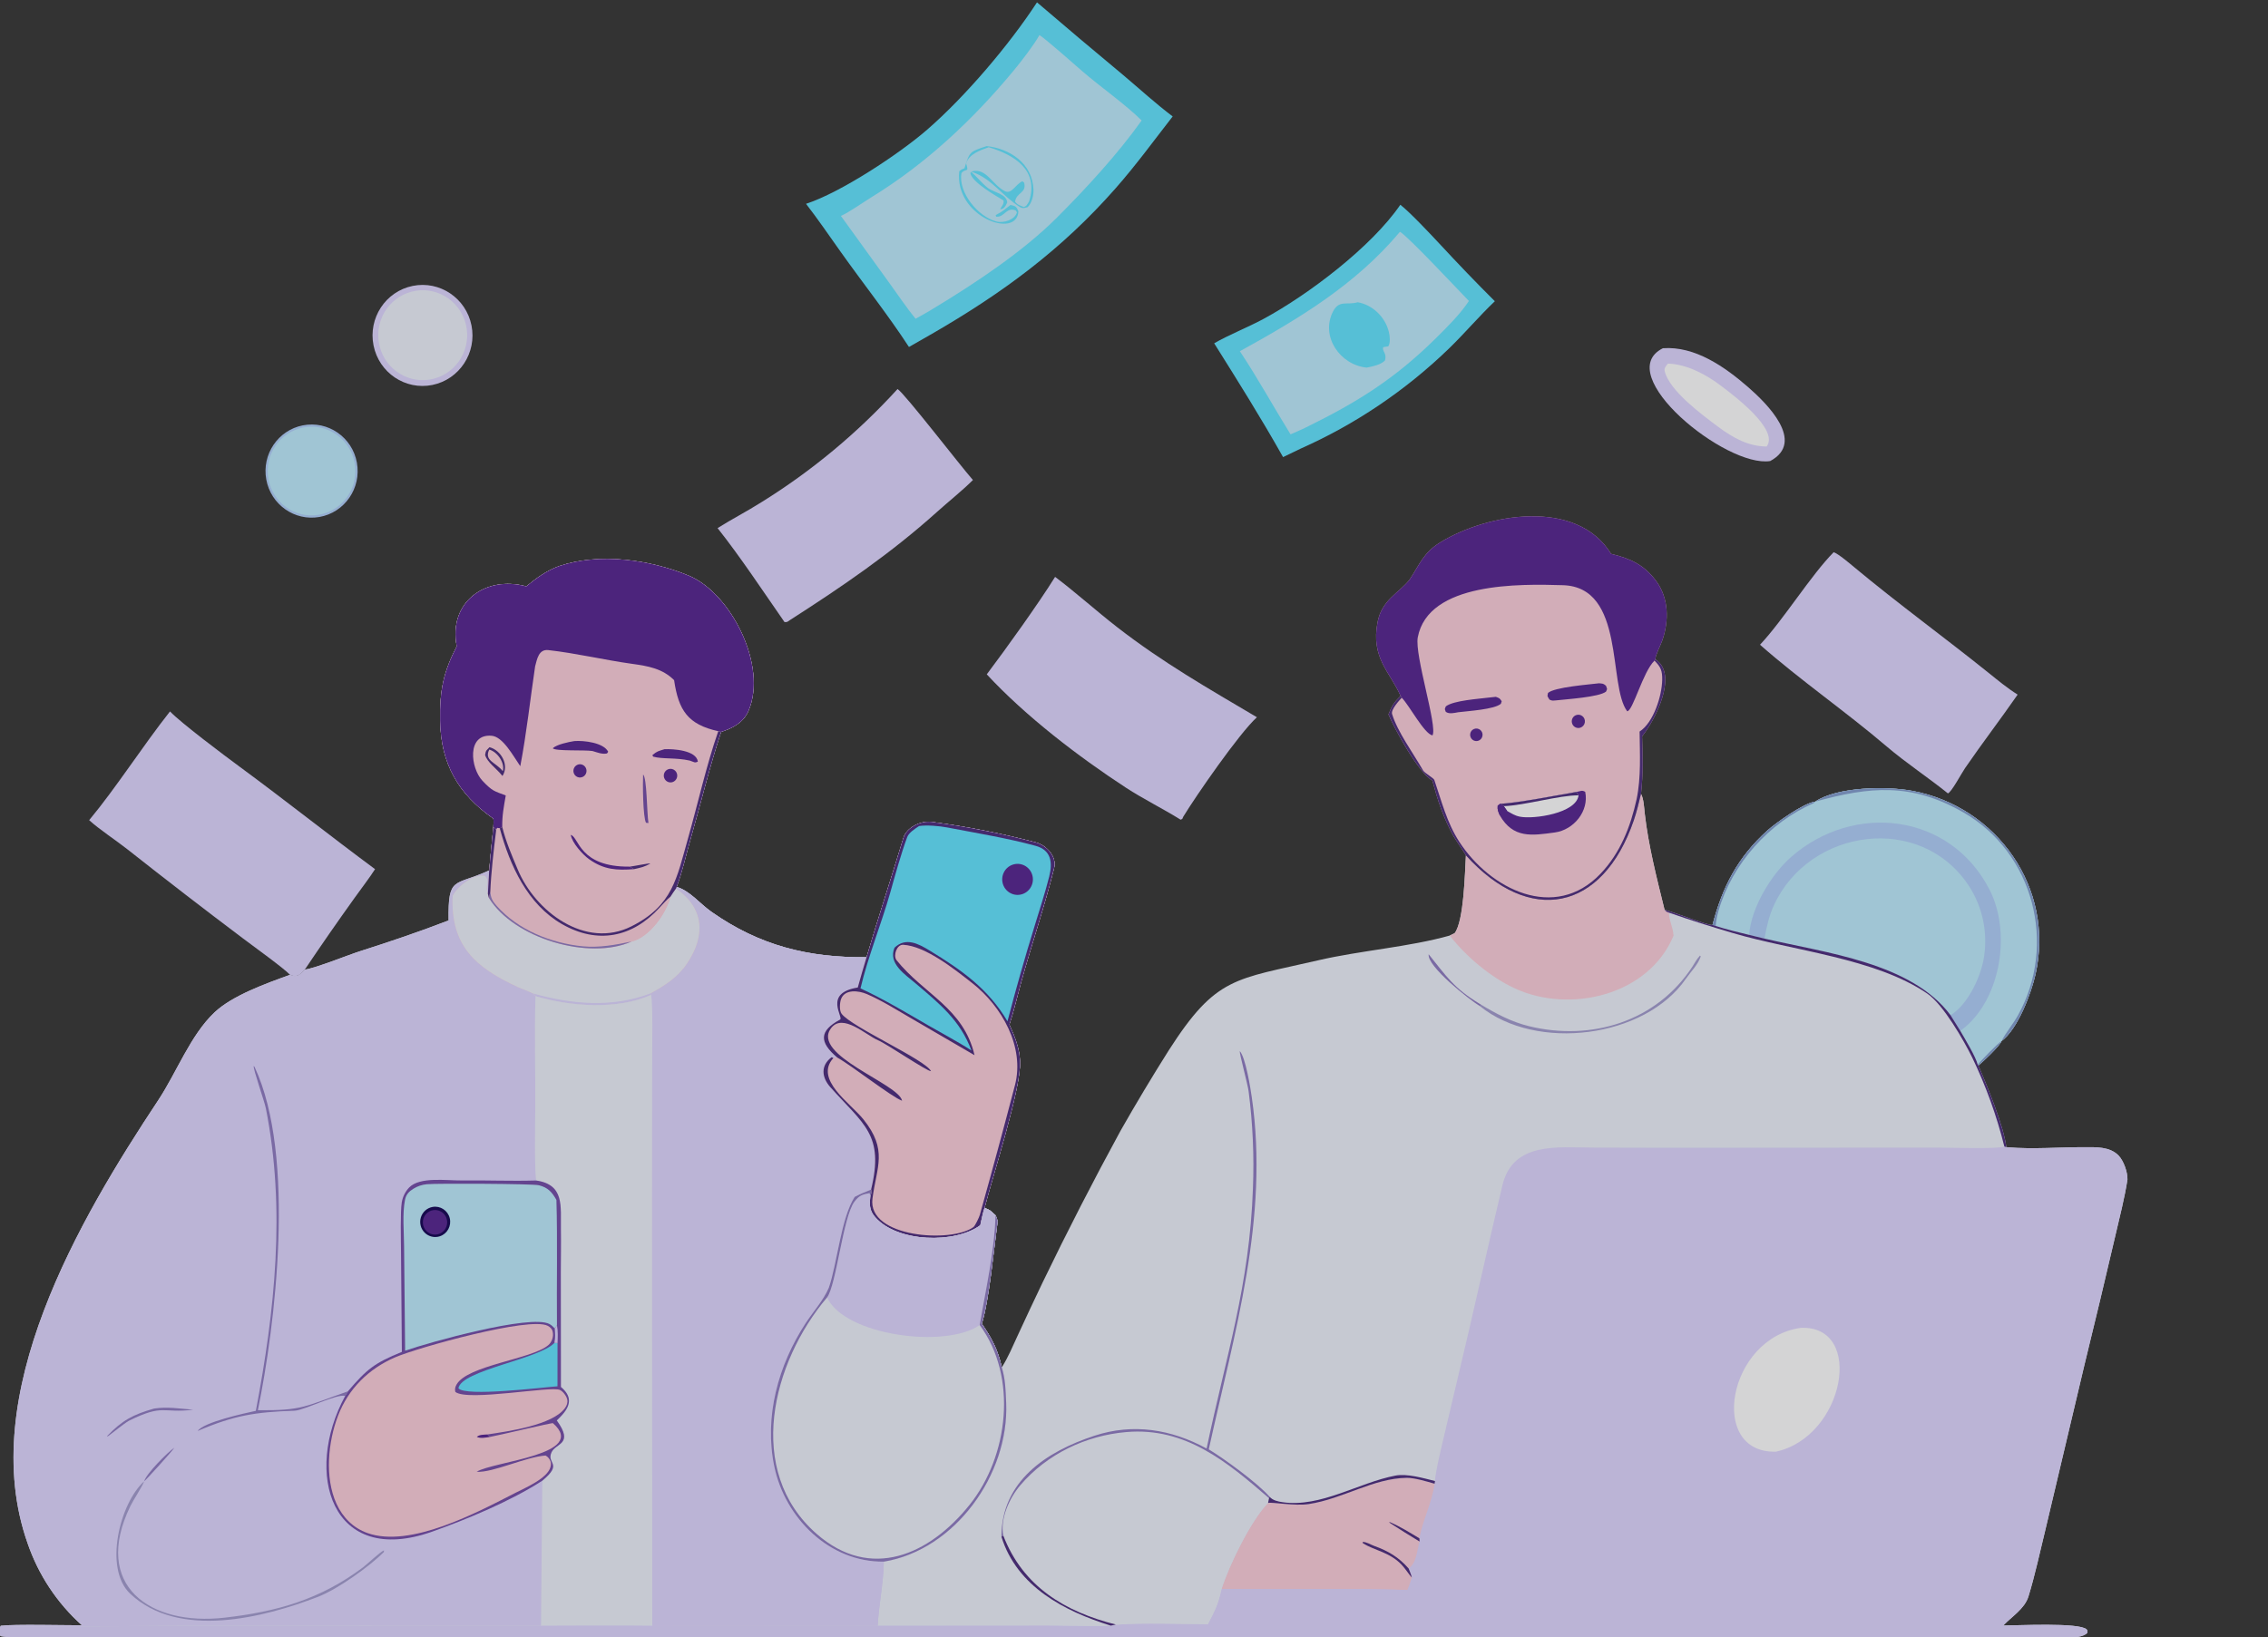 <svg width="637" height="460" viewBox="0 0 637 460" fill="none" xmlns="http://www.w3.org/2000/svg">
<rect x="0" y="0" width="637" height="460" fill="#333333" stroke="none"/>
<g opacity="0.8" clip-path="url(#clip0_57_1304)">
<path d="M147.82 164.751C150.614 162.451 153.58 160.283 157.096 159.032C168.344 155.249 182.475 157.198 193.391 161.715C205.366 166.668 215.636 187.171 210.205 199.725C208.787 203.003 205.821 204.55 202.532 205.624C199.34 215.185 196.861 225.588 194.06 235.316C192.793 239.716 191.635 244.96 190.045 249.179C193.796 250.284 196.465 253.818 199.813 256.173C213.357 265.705 227.016 269.084 243.39 268.927C246.69 257.747 250.376 246.61 253.731 235.453C254.638 232.438 258.637 230.53 261.625 230.92C271.365 232.177 281.398 234.184 290.902 236.676C293.884 237.458 296.869 240.638 296.065 243.864C293.389 254.598 289.772 265.204 286.813 275.88C285.752 279.708 284.711 284.2 283.491 287.868C285.007 291.244 286.372 294.56 286.497 298.326C286.748 305.881 278.84 330.306 276.516 339.386C278.068 339.908 278.169 340.146 279.427 341.278L279.608 341.438C279.874 342.004 280.248 342.831 280.162 343.457C279.167 350.703 277.796 365.484 275.749 371.895C278.549 375.971 280.286 379.233 281.368 384.156C283.197 381.263 284.396 378.32 285.837 375.206C288.113 370.262 290.425 365.336 292.774 360.428C299.739 345.994 307.059 331.739 314.725 317.675C319.065 310.04 323.579 302.508 328.265 295.086C341.619 274.241 346.846 275.229 370.27 269.788C382.097 267.041 395.74 266.069 407.177 262.843L408.563 262.168C411.177 258.739 411.433 245.137 411.721 240.31C429.502 260.065 450.079 256.191 458.881 230.483C459.722 228.025 460.286 225.562 460.902 223.037C461.672 224.46 461.765 226.943 461.956 228.612C463.001 237.736 465.326 246.682 467.507 255.58C469.956 256.208 479.712 260.063 480.986 259.86C483.758 249.159 488.096 240.792 496.407 233.322C498.852 231.123 506.707 225.552 509.837 225.213C516.068 221.005 529.931 220.829 537.183 222.204C560.872 226.693 577.126 249.506 571.713 273.679C570.502 279.084 566.695 289.176 562.143 292.501C561.664 293.853 556.985 298.276 555.657 299.358C558.023 304.82 562.818 316.483 563.509 322.284L563.904 322.322C570.983 322.936 578.392 322.28 585.504 322.297C588.729 322.305 592.557 322.104 595.039 324.65C596.435 326.1 597.594 329.299 597.527 331.392C596.743 336.482 595.289 342.183 594.11 347.211C591.293 359.309 588.405 371.391 585.447 383.454L574.445 429.91C572.958 435.971 571.55 442.584 569.722 448.52C568.645 452.021 564.946 454.225 562.649 456.688C566.5 456.693 584.053 455.768 586.062 457.78C586.396 458.115 586.269 458.318 586.25 458.75C584.258 461.018 574.842 460.021 571.475 460.023L543.705 460.093L452.436 460.124L195.798 460.029L53.909 460.044L17.957 460.037C14.674 460.043 2.927 460.292 0.207 459.675C-0.846 458.572 -0.383 458.048 0.218 456.746C3.89 456.286 18.309 456.627 23.003 456.618C16.035 450.39 10.777 442.447 7.74 433.559C-6.911 392.006 22.337 342.489 44.437 309.111C49.639 301.255 53.453 290.882 60.212 284.461C65.286 279.64 74.884 276.252 81.452 273.878C83.474 274.77 84.323 273.815 85.611 272.406C88.6 272.02 97.674 268.335 101.153 267.227C109.515 264.562 117.8 261.757 125.992 258.596C125.808 246.046 127.594 248.974 136.905 244.753L137.396 244.527C137.772 240.425 138.12 236.475 138.563 232.375C138.589 232.029 138.742 230.087 138.5 229.92C128.72 223.118 123.794 214.494 123.619 202.432C123.496 193.939 124.504 188.975 128.287 181.575C125.902 169.097 136.408 161.643 147.82 164.751Z" fill="#EBEFFA"/>
<path d="M147.821 164.751C150.614 162.451 153.58 160.283 157.096 159.032C168.344 155.249 182.475 157.198 193.391 161.715C205.366 166.668 215.636 187.171 210.205 199.725C208.788 203.003 205.821 204.55 202.532 205.624C199.341 215.185 196.861 225.588 194.06 235.316C192.793 239.716 191.635 244.96 190.045 249.179C193.796 250.284 196.465 253.818 199.813 256.173C213.357 265.705 227.016 269.084 243.39 268.927C246.69 257.747 250.376 246.61 253.731 235.453C254.638 232.438 258.638 230.53 261.625 230.92C271.365 232.177 281.399 234.184 290.902 236.676C293.885 237.458 296.869 240.638 296.065 243.864C293.389 254.598 289.772 265.204 286.813 275.88C285.752 279.708 284.711 284.2 283.491 287.868C285.007 291.244 286.372 294.56 286.497 298.326C286.748 305.881 278.84 330.306 276.516 339.386C278.068 339.908 278.169 340.146 279.428 341.278L279.608 341.438C279.874 342.004 280.248 342.831 280.162 343.457C279.167 350.703 277.796 365.484 275.749 371.895C278.549 375.971 280.286 379.233 281.368 384.156C282.393 387.57 282.444 390.615 282.594 394.114C283.457 414.175 268.254 435.449 248.238 438.737C248.126 444.816 246.825 450.914 246.506 456.742L183.202 456.784C172.852 456.655 162.312 456.766 151.948 456.777L52.357 456.748L19.408 456.951C14.213 456.983 5.153 457.207 0.218 456.746C3.89 456.286 18.309 456.627 23.003 456.618C16.035 450.39 10.778 442.447 7.74 433.559C-6.911 392.006 22.337 342.489 44.438 309.111C49.639 301.255 53.453 290.882 60.212 284.461C65.286 279.64 74.884 276.252 81.453 273.878C83.474 274.77 84.323 273.815 85.611 272.406C88.6 272.02 97.674 268.335 101.153 267.227C109.515 264.562 117.8 261.757 125.992 258.596C125.808 246.046 127.594 248.974 136.905 244.753L137.396 244.527C137.772 240.425 138.121 236.475 138.564 232.375C138.589 232.029 138.742 230.087 138.5 229.92C128.72 223.118 123.794 214.494 123.619 202.432C123.496 193.939 124.504 188.975 128.287 181.575C125.902 169.097 136.408 161.643 147.821 164.751Z" fill="#DDD4FF"/>
<path d="M243.389 268.927C246.689 257.747 250.376 246.61 253.731 235.453C254.637 232.439 258.637 230.53 261.625 230.92C271.365 232.177 281.398 234.185 290.902 236.676C293.884 237.458 296.869 240.638 296.064 243.864C293.389 254.598 289.772 265.204 286.813 275.88C285.752 279.708 284.71 284.2 283.491 287.868C285.006 291.244 286.372 294.56 286.497 298.326C286.748 305.881 278.839 330.306 276.516 339.386C278.068 339.908 278.168 340.146 279.427 341.278L279.608 341.438C279.874 342.004 280.247 342.832 280.161 343.457C279.167 350.703 277.796 365.484 275.749 371.895C278.548 375.972 280.285 379.234 281.368 384.156C282.392 387.57 282.443 390.615 282.594 394.114C283.457 414.175 268.254 435.449 248.238 438.738C248.125 444.816 246.824 450.914 246.506 456.742L183.202 456.784L183.124 335.243L183.177 297.458C183.176 293.588 183.399 282.739 182.899 279.5L182.681 279.113C186.767 276.866 190.313 274.623 192.974 270.678C198.244 262.867 197.778 255.031 189.848 249.655L190.044 249.179C193.796 250.284 196.465 253.818 199.813 256.173C213.357 265.705 227.016 269.084 243.389 268.927Z" fill="#DDD4FF"/>
<path d="M243.39 268.927C246.69 257.747 250.376 246.61 253.731 235.453C254.638 232.439 258.638 230.53 261.625 230.92C271.366 232.177 281.399 234.185 290.902 236.676C293.885 237.458 296.869 240.638 296.065 243.864C293.389 254.598 289.772 265.204 286.814 275.88C285.752 279.708 284.711 284.2 283.491 287.868C285.007 291.244 286.373 294.56 286.498 298.326C286.749 305.881 278.84 330.306 276.516 339.386C276.065 340.644 275.637 342.861 275.329 344.232C268.288 349.445 252.025 349.104 245.803 341.966C244.11 340.023 244.204 338.422 244.443 335.961C244.781 335.456 244.65 334.952 244.662 334.21C248.407 318.703 242.592 315.988 233.181 305.394C230.781 302.693 230.426 299.353 233.574 297.025L234.069 297.248L235.175 297.123C230.031 292.793 230.056 289.618 235.94 286.455C237.058 285.854 231.106 278.998 240.919 277.444C241.671 274.616 242.56 271.739 243.39 268.927Z" fill="#FACCD9"/>
<path d="M243.39 268.927C246.69 257.747 250.376 246.61 253.731 235.453C254.638 232.439 258.638 230.53 261.625 230.92C271.366 232.177 281.399 234.185 290.902 236.676C293.885 237.458 296.869 240.638 296.065 243.864C293.389 254.598 289.772 265.204 286.814 275.88C285.752 279.708 284.711 284.2 283.491 287.868C285.007 291.244 286.373 294.56 286.498 298.326C286.749 305.881 278.84 330.306 276.516 339.386C276.065 340.644 275.637 342.861 275.329 344.232C268.288 349.445 252.025 349.104 245.803 341.966C244.11 340.023 244.204 338.422 244.443 335.961C244.781 335.456 244.65 334.952 244.662 334.21C248.407 318.703 242.592 315.988 233.181 305.394C230.781 302.693 230.426 299.353 233.574 297.025L234.069 297.248C228.624 303.251 238.786 309.866 242.473 314.449C249.462 323.138 246.2 327.771 245.042 336.762C243.629 347.733 267.317 349.275 273.41 344.743C273.887 344.384 275.01 342.004 275.185 341.361C278.55 329.351 281.918 316.921 285.063 304.89C287.88 294.115 281.334 282.688 273.103 276.233C268.155 272.352 259.961 265.767 253.66 265.434C251.922 265.342 250.816 268.337 251.777 269.727C259.55 279.41 270.593 283.157 273.71 296.455L255.503 285.852C251.569 283.563 247.619 281.069 243.458 279.279C241.219 278.316 237.284 277.803 236.222 280.686C235.845 281.712 235.697 283.905 236.371 284.811C239.139 288.53 260.039 297.792 261.485 300.942C260.492 301.067 248.964 293.235 246.616 292.256C243.259 290.856 236.688 284.476 233.393 288.893C227.752 296.453 252.535 304.523 253.356 309.249C250.435 308.192 239.344 299.462 235.175 297.123C230.031 292.793 230.056 289.618 235.94 286.455C237.058 285.854 231.106 278.998 240.919 277.444C241.671 274.616 242.56 271.739 243.39 268.927Z" fill="#49287C"/>
<path d="M258.136 232.082C260.245 231.736 263.873 232.063 266.077 232.482C274.312 234.069 282.757 235.428 290.844 237.629C295.236 238.825 295.681 242.258 294.693 246.236C293.534 250.899 291.982 255.518 290.596 260.122C287.849 269 285.305 277.941 282.964 286.938C277.579 277.778 270.028 272.503 261.171 267.096C257.87 265.08 254.394 263.263 251.24 266.249C249.349 270.681 254.235 273.793 257.151 276.272C263.819 281.942 269.712 286.666 272.836 295.122C269.322 292.83 264.449 290.252 260.714 288.083C254.626 284.548 248.034 280.615 241.682 277.685C243.772 268.779 247.526 259.627 250.026 250.808C251.503 245.601 252.947 240.244 254.803 235.181C255.261 233.93 257.086 232.763 258.136 232.082Z" fill="#5FE2FF"/>
<path d="M284.421 242.93C286.671 242.164 289.11 243.384 289.875 245.657C290.64 247.931 289.442 250.401 287.197 251.183C284.941 251.968 282.482 250.749 281.714 248.465C280.946 246.181 282.158 243.699 284.421 242.93Z" fill="#52218F"/>
<path d="M244.662 334.21C244.65 334.952 244.781 335.456 244.443 335.961C244.204 338.422 244.11 340.024 245.803 341.966C252.024 349.104 268.288 349.445 275.328 344.232C275.637 342.861 276.065 340.644 276.516 339.386C278.068 339.908 278.169 340.146 279.427 341.278L279.608 341.438C279.874 342.004 280.248 342.832 280.161 343.457C279.167 350.704 277.796 365.484 275.749 371.895C278.549 375.972 280.286 379.234 281.368 384.157C282.393 387.57 282.443 390.615 282.594 394.114C283.457 414.175 268.254 435.449 248.238 438.738C233.028 438.934 220.475 426.555 217.463 411.957C214.579 397.977 218.589 383.538 226.25 371.784C228.365 368.54 231.264 365.345 232.775 361.814C235.172 354.905 236.204 342.2 240.048 336.27C241.723 335.39 242.932 334.901 244.662 334.21Z" fill="#EBEFFA"/>
<path d="M232.296 364.518C234.889 361.084 236.752 341.992 239.958 337.651C241.266 335.88 242.163 335.59 244.246 335.202L244.443 335.96C244.204 338.422 244.11 340.023 245.803 341.965C252.025 349.104 268.288 349.445 275.328 344.232C275.637 342.861 276.065 340.643 276.516 339.386C278.068 339.908 278.169 340.146 279.428 341.278L279.608 341.438C279.289 351.755 276.874 362.139 275.165 372.269C265.613 378.98 237.241 375.242 232.296 364.518Z" fill="#DDD4FF"/>
<path d="M244.662 334.21C244.65 334.952 244.781 335.456 244.443 335.961L244.245 335.202C242.163 335.59 241.266 335.88 239.958 337.651C236.752 341.992 234.888 361.084 232.296 364.518C216.849 382.728 209.109 413.273 229.414 430.988C244.535 444.18 261.011 436.893 272.31 422.794C283.293 409.089 285.875 386.825 275.165 372.269C276.873 362.139 279.289 351.756 279.608 341.438C279.874 342.004 280.248 342.832 280.161 343.457C279.167 350.704 277.796 365.484 275.749 371.895C278.549 375.972 280.286 379.234 281.368 384.157C282.393 387.57 282.443 390.615 282.594 394.114C283.457 414.175 268.254 435.449 248.238 438.738C233.028 438.934 220.475 426.555 217.463 411.957C214.579 397.977 218.589 383.538 226.25 371.784C228.365 368.54 231.264 365.345 232.775 361.814C235.172 354.905 236.204 342.2 240.048 336.27C241.723 335.39 242.932 334.901 244.662 334.21Z" fill="#8C78C0"/>
<path d="M147.82 164.751C150.614 162.451 153.58 160.283 157.096 159.032C168.344 155.249 182.475 157.198 193.391 161.715C205.366 166.668 215.636 187.171 210.205 199.725C208.787 203.003 205.821 204.55 202.532 205.624C199.34 215.185 196.861 225.588 194.06 235.316C192.793 239.716 191.634 244.96 190.044 249.179L189.849 249.654C197.778 255.031 198.245 262.867 192.974 270.678C190.313 274.623 186.767 276.866 182.681 279.113L182.899 279.5C173.442 283.776 160.181 282.789 150.4 279.865L149.648 279.104C148.52 278.492 146.602 277.848 145.362 277.275C133.387 271.738 126.517 265.614 127.133 251.66C128.577 248.955 133.101 245.429 136.155 246.065C137.753 247.458 136.109 249.044 137.036 251.154L137.395 244.527C137.772 240.425 138.12 236.475 138.563 232.375C138.589 232.029 138.742 230.087 138.5 229.92C128.72 223.118 123.794 214.494 123.619 202.432C123.496 193.939 124.504 188.975 128.287 181.575C125.902 169.097 136.408 161.643 147.82 164.751Z" fill="#FACCD9"/>
<path d="M147.82 164.751C150.614 162.451 153.58 160.283 157.096 159.032C168.344 155.249 182.475 157.198 193.391 161.715C205.366 166.668 215.636 187.171 210.205 199.725C208.787 203.003 205.821 204.55 202.532 205.624L201.742 205.431C193.201 203.556 190.571 199.574 189.333 191.094C186.074 187.81 181.951 187.116 177.522 186.502C169.67 185.411 161.885 183.53 154.02 182.646C151.308 182.341 150.855 185.122 150.295 187.21C148.905 196.584 147.907 205.936 146.131 215.262C144.14 212.408 141.284 206.972 138.067 206.707C131.033 206.127 132.137 215.792 135.507 219.357C138.335 222.348 138.834 222.251 142.05 223.48C141.498 226.696 141.011 229.055 141.063 232.329L140.377 232.745L139.646 232.594L139.349 233.271C139.09 232.634 139.185 232.865 138.563 232.375C138.589 232.029 138.742 230.087 138.5 229.92C128.72 223.118 123.794 214.494 123.619 202.432C123.496 193.939 124.504 188.975 128.287 181.575C125.902 169.097 136.408 161.643 147.82 164.751Z" fill="#52218F"/>
<path d="M127.134 251.66C128.578 248.956 133.102 245.429 136.156 246.065C137.753 247.458 136.11 249.045 137.036 251.154L137.305 252.238C144.318 263.696 165.527 269.874 177.407 264.506C182.321 263.399 187.139 256.653 188.311 251.918C188.418 251.671 189.622 249.98 189.849 249.655C197.779 255.031 198.245 262.867 192.975 270.678C190.314 274.623 186.767 276.866 182.681 279.113L182.9 279.5C173.443 283.776 160.181 282.789 150.4 279.866L149.649 279.105C148.52 278.492 146.603 277.848 145.363 277.275C133.387 271.739 126.517 265.614 127.134 251.66Z" fill="#EBEFFA"/>
<path d="M182.681 279.113L182.9 279.5C173.443 283.776 160.181 282.789 150.4 279.866L149.648 279.104C160.622 282.143 171.742 283.221 182.681 279.113Z" fill="#DDD4FF"/>
<path d="M139.35 233.271L139.647 232.594L140.377 232.745C143.214 243.226 148.204 254.082 157.816 259.609C167.814 265.357 177.619 263.38 185.217 255.032C185.955 254.221 187.457 252.556 188.311 251.918C187.138 256.653 182.321 263.399 177.406 264.506C165.527 269.874 144.318 263.696 137.304 252.237L137.036 251.154L137.396 244.527C137.772 240.426 138.121 236.475 138.564 232.375C139.185 232.865 139.091 232.634 139.35 233.271Z" fill="#FACCD9"/>
<path d="M137.304 252.238L137.705 250.521C137.856 252.294 138.276 253.121 139.468 254.467C145.52 261.298 154.819 265.001 163.712 265.869C168.256 266.313 172.967 265.447 177.406 264.506C165.526 269.874 144.317 263.697 137.304 252.238Z" fill="#8C78C0"/>
<path d="M138.564 232.375C139.185 232.865 139.091 232.634 139.35 233.271C138.696 238.576 137.923 245.206 137.706 250.521L137.304 252.237L137.036 251.154L137.396 244.527C137.772 240.426 138.121 236.475 138.564 232.375Z" fill="#49287C"/>
<path d="M201.742 205.431L202.532 205.623C199.341 215.184 196.861 225.588 194.061 235.315C192.793 239.716 191.635 244.96 190.045 249.179L189.849 249.654C189.622 249.98 188.418 251.671 188.311 251.918C187.457 252.555 185.955 254.221 185.217 255.032C177.619 263.379 167.814 265.357 157.816 259.608C148.205 254.082 143.214 243.226 140.377 232.744L141.063 232.329C142.103 236.507 143.714 240.228 145.365 244.173C150.321 256.151 164.457 266.742 177.353 260.254C188.995 254.396 190.048 246.762 193.251 235.494C195.953 225.99 198.407 215.003 201.604 205.82L201.742 205.431Z" fill="#49287C"/>
<path d="M161.328 208.202C163.949 208.004 169.512 208.621 170.819 211.203L170.485 211.685C169.081 211.962 167.844 211.417 166.423 211.002C164.296 210.628 155.901 211.105 155.248 210.218C156.397 209.131 159.741 208.454 161.328 208.202Z" fill="#52218F"/>
<path d="M186.646 210.484C189.136 210.38 195.569 210.781 196.008 213.974C195.072 214.407 195.059 214.125 193.739 213.685C189.813 212.801 186.093 213.323 183.433 212.573L183.246 212.117C184.726 210.962 184.787 211.083 186.646 210.484Z" fill="#52218F"/>
<path d="M137.484 209.923C140.715 210.744 143.117 214.941 141.127 218.011C139.436 215.87 136.826 214.173 136.248 212.105C136.541 210.635 136.372 211.147 137.484 209.923Z" fill="#49287C"/>
<path d="M137.42 210.59C139.759 211.297 141.832 214.308 141.225 216.67C139.307 214.17 135.848 213.746 137.42 210.59Z" fill="#FACCD9"/>
<path d="M178.062 244.187C173.249 244.541 169.668 244.399 165.443 241.382C163.675 240.121 160.632 236.778 160.318 234.559C162.648 235.193 162.584 243.647 176.901 243.481L178.062 244.187Z" fill="#52218F"/>
<path d="M187.296 216.308C187.867 215.933 188.592 215.898 189.196 216.215C189.8 216.532 190.188 217.153 190.213 217.841C190.237 218.528 189.895 219.176 189.315 219.537C188.435 220.085 187.281 219.816 186.728 218.931C186.175 218.047 186.429 216.878 187.296 216.308Z" fill="#52218F"/>
<path d="M180.623 217.601C181.72 218.483 181.651 228.211 182.126 231.23L181.444 231.159C180.552 229.53 180.51 219.874 180.623 217.601Z" fill="#7048A6"/>
<path d="M162.243 214.833C163.177 214.48 164.219 214.943 164.595 215.876C164.971 216.81 164.545 217.876 163.633 218.284C163.019 218.558 162.306 218.474 161.772 218.063C161.238 217.651 160.966 216.979 161.065 216.307C161.163 215.635 161.614 215.07 162.243 214.833Z" fill="#52218F"/>
<path d="M176.901 243.481C178.136 243.338 182.04 242.512 182.673 242.584C181.03 243.57 179.926 243.772 178.061 244.187L176.901 243.481Z" fill="#49287C"/>
<path d="M182.899 279.5C183.399 282.739 183.176 293.588 183.177 297.458L183.125 335.243L183.202 456.784C172.852 456.655 162.312 456.766 151.948 456.777L152.313 416.009C158.205 411.088 153.51 411.349 154.855 408.129C156.007 405.368 161.325 405.921 156.379 399.07C156.94 398.547 157.475 397.996 157.98 397.417C160.475 394.577 160.481 392.116 157.543 389.67L157.514 357.388C157.522 353.378 157.601 349.33 157.538 345.326C157.436 338.896 158.611 332.816 150.562 331.658C150.098 327.557 150.283 316.424 150.326 311.919C150.424 301.467 150.041 290.233 150.4 279.866C160.181 282.789 173.442 283.776 182.899 279.5Z" fill="#EBEFFA"/>
<path d="M112.869 379.812L112.632 351.562C112.608 348.624 112.413 340.293 112.849 337.776C113.11 336.222 113.825 334.782 114.903 333.642C117.894 330.533 125.46 331.698 129.619 331.646C136.584 331.56 143.579 331.868 150.561 331.658C158.61 332.816 157.436 338.896 157.538 345.326C157.601 349.33 157.522 353.378 157.513 357.388L157.542 389.67C160.48 392.115 160.475 394.577 157.98 397.417C157.474 397.996 156.939 398.547 156.378 399.07C161.325 405.921 156.007 405.368 154.854 408.129C153.509 411.349 158.205 411.088 152.313 416.009C143.403 421.74 131.433 426.732 121.471 430.285C93.012 440.435 85.181 413.832 96.951 392.193L97.722 390.889C103.04 384.642 105.157 382.959 112.869 379.812Z" fill="#7048A6"/>
<path d="M137.566 403.712C139.603 403.361 155.097 399.661 155.3 399.839C165.408 408.715 138.578 410.526 133.867 413.496C138.404 413.82 147.745 409.271 153.225 408.934C153.779 409.255 154.037 409.505 154.381 410.052C154.812 410.736 154.824 411.359 154.624 412.127C153.783 415.355 147.496 418.013 144.811 419.39C133.986 424.94 115.267 434.982 103.225 430.717C99.201 429.292 96.257 426.332 94.489 422.443C91.161 415.123 92.133 405.066 94.943 397.739C97.864 390.123 103.574 384.553 110.938 381.353C117.149 378.655 148.798 369.812 153.835 372.484C154.588 372.883 155.096 373.392 155.256 374.267C155.501 375.604 155.006 377.044 153.99 377.917C149.394 381.869 131.214 383.571 128.208 389.025C127.835 389.701 127.699 390.301 127.893 391.06C131.36 393.801 154.922 389.303 157.288 390.515C158.162 390.963 159.112 392.21 159.319 393.194C159.497 394.039 159.211 394.846 158.73 395.529C155.305 400.398 142.685 402.141 136.897 403.007L137.566 403.712Z" fill="#FACCD9"/>
<path d="M136.897 403.007L137.567 403.711C136.399 403.882 134.93 404.21 133.915 403.681C134.716 403.008 135.793 403.095 136.897 403.007Z" fill="#52218F"/>
<path d="M113.783 379.481L113.491 350.14C113.472 346.008 112.966 341.085 113.76 337.047C114.049 335.583 114.895 334.714 116.132 333.96C117.343 333.223 118.469 332.855 119.868 332.706C122.334 332.441 149.649 332.561 151.344 332.992C153.9 333.641 154.993 334.866 156.279 337.108C156.611 348.429 156.321 360.887 156.433 372.341L155.812 373.223C155.353 372.737 154.886 372.285 154.289 371.97C149.004 369.181 120.466 377.134 113.783 379.481Z" fill="#BBEAFC"/>
<path d="M121.477 339.09C123.653 338.691 125.764 340.061 126.311 342.228C126.858 344.395 125.655 346.62 123.555 347.324C122.06 347.826 120.413 347.441 119.286 346.328C118.159 345.214 117.741 343.558 118.202 342.034C118.664 340.51 119.927 339.375 121.477 339.09Z" fill="#100052"/>
<path d="M120.694 340.295C121.805 339.754 123.117 339.859 124.129 340.571C125.142 341.283 125.696 342.491 125.58 343.732C125.464 344.973 124.697 346.055 123.571 346.564C121.865 347.333 119.865 346.576 119.078 344.863C118.292 343.149 119.012 341.115 120.694 340.295Z" fill="#52218F"/>
<path d="M155.703 377.29L156.59 377.323L156.578 389.48C152.458 389.748 130.718 392.494 128.756 390.031C129.579 384.943 151.422 381.859 155.703 377.29Z" fill="#5FE2FF"/>
<path d="M156.433 372.341C156.742 373.94 156.658 375.684 156.59 377.324L155.703 377.29C156.023 375.588 155.917 374.945 155.812 373.223L156.433 372.341Z" fill="#DDD4FF"/>
<path d="M71.859 396.371C77.189 368.28 80.293 339.732 74.667 311.377C74.261 309.327 71.043 300.311 71.264 299.473C71.345 299.572 71.427 299.673 71.508 299.773C83.237 324.858 77.265 372.675 72.429 396.198C84.82 396.339 85.595 395.152 97.722 390.889L96.951 392.192C94.697 391.459 85.378 396.242 82.759 396.334C71.642 396.727 65.818 397.626 55.526 402.023C57.222 399.533 68.635 397.081 71.859 396.371Z" fill="#8C78C0"/>
<path d="M107.817 436.051C103.818 440.041 94.923 446.465 89.294 448.633C73.873 454.572 50.197 460.551 36.59 447.776C29.011 440.66 33.688 422.266 40.496 416.157C39.778 417.973 37.511 421.298 36.595 423.179C25.819 445.425 42.089 456.902 63.112 454.483C77.661 452.809 89.882 449.421 101.954 440.348C103.145 439.453 106.809 435.956 107.844 435.572L107.817 436.051Z" fill="#A099CD"/>
<path d="M43.279 395.732C47.114 395.146 50.489 395.772 54.238 396.053C45.596 397.145 46.041 394.302 36.24 399.143C34.555 400.127 32.04 402.27 30.235 403.563L30.085 403.465C34.362 399.006 37.326 397.443 43.279 395.732Z" fill="#8C78C0"/>
<path d="M40.496 416.157C41.13 413.961 47.036 408.064 48.953 406.737C48.531 407.55 40.831 416.021 40.496 416.157Z" fill="#8C78C0"/>
<path d="M562.955 322.122L563.509 322.285L563.904 322.322C570.983 322.937 578.392 322.28 585.504 322.298C588.729 322.306 592.557 322.105 595.039 324.651C596.435 326.101 597.594 329.3 597.527 331.393C596.743 336.483 595.289 342.184 594.11 347.212C591.293 359.31 588.405 371.392 585.447 383.455L574.445 429.911C572.958 435.972 571.55 442.584 569.722 448.521C568.645 452.022 564.946 454.226 562.649 456.689C566.5 456.693 584.053 455.769 586.062 457.781C586.396 458.116 586.269 458.319 586.25 458.75C584.258 461.019 574.842 460.022 571.475 460.024L543.705 460.094L452.436 460.125L195.798 460.03L53.909 460.044L17.957 460.038C14.674 460.044 2.927 460.292 0.207 459.675C-0.846 458.573 -0.383 458.049 0.218 456.747C5.153 457.208 14.213 456.984 19.408 456.952L52.357 456.749L151.948 456.778C162.312 456.766 172.852 456.655 183.202 456.784L246.506 456.743L294.411 456.708C297.073 456.709 310.493 457.024 311.973 456.726L313.405 456.415H314.154C320.557 455.932 332.46 456.303 339.278 456.315C341.341 452.201 342.068 450.998 343.11 446.402C345.159 439.817 351.402 427.066 356.154 422.246C357.231 421.954 363.642 423.16 367.559 422.569C377.203 421.113 385.714 415.3 395.111 415.201C397.302 415.178 400.805 416.245 402.928 416.85L403.043 416.097C403.047 413.846 405.17 405.261 405.799 402.557L412.676 373.361L419.203 344.84C420.113 340.886 421.037 336.923 421.987 332.975C424.939 320.718 437.423 322.39 447.322 322.415L467.677 322.462L544.156 322.416C547.224 322.425 561.37 322.859 562.955 322.122Z" fill="#DDD4FF"/>
<path d="M356.153 422.246C357.23 421.954 363.641 423.16 367.558 422.569C377.202 421.112 385.713 415.3 395.11 415.201C397.301 415.178 400.805 416.245 402.928 416.85C402.218 422.156 399.404 427.522 398.663 432.201L398.711 433.098C397.862 436.162 397.831 439.085 395.629 440.662C395.952 441.492 396.343 442.375 396.547 443.228C396.293 443.943 395.576 446.088 395.262 446.706C378.023 446.175 360.406 446.571 343.109 446.402C345.158 439.817 351.402 427.066 356.153 422.246Z" fill="#FACCD9"/>
<path d="M396.548 443.227C395.9 442.591 394.716 440.708 393.635 439.578C390.298 436.089 386.165 435.644 382.794 433.59L382.727 433.208C383.765 433.174 384.989 433.975 385.986 434.335C389.926 435.76 392.835 437.478 395.63 440.661C395.953 441.491 396.344 442.374 396.548 443.227Z" fill="#49287C"/>
<path d="M398.711 433.097C395.834 431.361 392.986 429.575 390.168 427.742L390.357 427.635C393.38 428.947 395.85 430.51 398.663 432.2L398.711 433.097Z" fill="#49287C"/>
<path d="M343.11 446.401C360.407 446.571 378.024 446.175 395.263 446.706C394.734 451.331 395.853 453.481 398.977 456.69L340.214 456.629C333.664 456.598 320.079 457.054 314.154 456.415C320.557 455.932 332.46 456.302 339.278 456.314C341.341 452.2 342.069 450.997 343.11 446.401Z" fill="#DDD4FF"/>
<path d="M505.813 373.054C523.786 372.34 518.116 403.634 498.786 407.85C479.572 408.348 485.275 375.874 505.813 373.054Z" fill="#FCFCFE"/>
<path d="M509.837 225.212C516.068 221.005 529.931 220.829 537.182 222.204C560.872 226.693 577.126 249.506 571.713 273.679C570.502 279.084 566.695 289.175 562.143 292.501C561.664 293.853 556.985 298.276 555.657 299.358L555.484 299.156C554.922 296.867 551.873 291.853 550.58 289.615L547.835 285.212C536.758 270.429 512.88 267.75 495.572 263.692L491.276 262.654C487.977 261.864 485.131 261.166 481.874 260.156L480.986 259.86C483.758 249.158 488.096 240.792 496.407 233.322C498.852 231.123 506.707 225.552 509.837 225.212Z" fill="#BBEAFC"/>
<path d="M495.572 263.692C496.216 260.295 496.834 257.334 498.3 254.183C508.336 232.621 539.495 228.37 552.968 248.854C556.999 255.035 558.47 262.568 557.067 269.836C556.01 275.105 552.519 282.367 547.836 285.212C536.759 270.43 512.881 267.75 495.572 263.692Z" fill="#BBEAFC"/>
<path d="M491.275 262.654C491.774 255.102 497.497 245.621 503.127 240.708C520.693 225.376 547.744 228.383 558.803 249.975C564.839 261.758 562.069 280.011 551.901 288.596C551.475 288.956 551.035 289.296 550.58 289.615L547.834 285.212C552.518 282.367 556.009 275.105 557.066 269.835C558.469 262.568 556.997 255.035 552.967 248.854C539.494 228.37 508.334 232.621 498.299 254.183C496.833 257.334 496.215 260.295 495.571 263.692L491.275 262.654Z" fill="#AECDF9"/>
<path d="M509.837 225.212C516.068 221.005 529.932 220.829 537.183 222.204C560.872 226.693 577.126 249.506 571.713 273.679C570.502 279.084 566.696 289.175 562.143 292.501C563.313 290.212 565.433 287.655 566.776 285.251C577.821 265.414 571.201 239.561 551.42 228.23C536.823 219.869 525.28 220.955 509.837 225.212Z" fill="#7F9ACD"/>
<path d="M480.986 259.86C483.758 249.159 488.096 240.793 496.407 233.322C498.852 231.123 506.707 225.553 509.837 225.213C509.675 225.369 509.513 225.525 509.351 225.681C496.912 231.04 486.476 242.717 482.675 255.851C482.289 257.187 481.982 258.686 481.874 260.157L480.986 259.86Z" fill="#7F9ACD"/>
<path d="M555.484 299.156C556.119 298.216 561.208 293.018 562.143 292.5C561.664 293.853 556.985 298.276 555.657 299.358L555.484 299.156Z" fill="#7F9ACD"/>
<path d="M281.777 431.388C280.859 426.632 283.523 420.853 286.561 417.288C294.075 408.469 304.987 403.302 316.362 402.333C332.943 400.919 344.617 410.692 356.434 420.921L356.155 422.245C351.403 427.065 345.159 439.816 343.111 446.401C342.069 450.997 341.341 452.2 339.278 456.314C332.46 456.302 320.557 455.931 314.155 456.415H313.405L311.974 456.725C299.023 452.683 285.639 445.828 281.264 431.742L281.777 431.388Z" fill="#EBEFFA"/>
<path d="M281.777 431.389C287.301 445.765 299.151 452.829 313.405 456.415L311.974 456.725C299.023 452.684 285.639 445.828 281.264 431.742L281.777 431.389Z" fill="#49287C"/>
<path d="M460.902 223.038C461.672 224.461 461.765 226.943 461.957 228.612C463.002 237.736 465.326 246.683 467.507 255.58C468.061 256.168 468.006 256.157 468.76 256.411C468.688 258.415 469.843 260.204 470.042 262.886C463.019 279.748 440.843 284.829 425.43 277.675C418.589 274.499 411.821 268.79 407.177 262.844L408.563 262.169C411.177 258.74 411.434 245.137 411.721 240.311C429.502 260.065 450.079 256.191 458.881 230.483C459.723 228.026 460.287 225.563 460.902 223.038Z" fill="#FACCD9"/>
<path d="M338.891 406.961C344.364 380.897 350.981 360.958 351.906 333.866C352.269 324.741 351.86 315.601 350.683 306.545C350.425 304.576 348.077 295.911 348.203 295.289C349.869 297.109 351.228 305.821 351.583 308.274C356.503 342.289 346.696 374.379 339.502 407.193C343.878 409.855 353.283 416.692 356.605 420.531L356.434 420.921C344.617 410.692 332.943 400.919 316.362 402.333C304.987 403.303 294.075 408.47 286.561 417.288C283.523 420.853 280.859 426.633 281.777 431.389L281.264 431.742C281.27 416.141 293.843 407.817 307.382 403.371C318.208 399.816 328.923 401.516 338.891 406.961Z" fill="#8C78C0"/>
<path d="M467.506 255.58C469.955 256.208 479.711 260.063 480.986 259.86L481.873 260.157C485.131 261.166 487.976 261.865 491.275 262.654L495.571 263.693C512.879 267.75 536.757 270.43 547.834 285.212L550.579 289.615C551.873 291.854 554.921 296.867 555.484 299.157L555.656 299.358C558.022 304.82 562.818 316.484 563.508 322.285L562.954 322.121C560.809 313.5 557.788 305.125 553.938 297.132C551.685 292.519 545.828 282.239 541.33 279.162C526.74 269.183 503.695 267.17 486.634 262.121C479.876 260.122 475.167 258.633 468.759 256.411C468.005 256.157 468.06 256.168 467.506 255.58Z" fill="#49287C"/>
<path d="M356.604 420.531C357.463 421.541 358.947 421.849 360.209 422.035C370.9 423.617 381.61 416.539 391.908 414.569C395.186 413.942 399.738 415.271 403.043 416.096L402.928 416.85C400.806 416.244 397.302 415.178 395.111 415.2C385.714 415.299 377.203 421.112 367.559 422.568C363.642 423.16 357.231 421.954 356.154 422.245L356.434 420.922L356.604 420.531Z" fill="#49287C"/>
<path d="M415.913 282.217C420.268 284.846 424.528 287.096 429.428 288.297C446.914 292.583 465.273 287.028 475.382 271.497C476.207 270.228 476.391 269.658 477.477 268.471L477.672 268.729C476.872 271.083 474.917 272.938 473.538 274.94C462.015 291.678 431.506 295.493 415.703 282.706L415.913 282.217Z" fill="#A099CD"/>
<path d="M415.702 282.706C412.637 280.83 400.72 271.434 401.263 268.098C406.175 274.192 408.282 277.609 415.526 281.986L415.913 282.216L415.702 282.706Z" fill="#8C78C0"/>
<path d="M393.371 195.512C390.404 188.775 384.947 184.826 386.914 174.773C388.146 168.471 392.88 166.639 395.898 162.854C398.801 158.453 399.814 155.255 404.565 152.349C417.891 144.194 442.883 139.972 452.498 155.602C457.906 156.933 461.769 158.62 465.256 163.372C468.706 168.156 468.767 174.366 466.93 179.78C466.465 181.151 464.974 183.974 464.92 185.216C470.927 189.1 465.819 199.893 462.923 204.442C462.391 205.285 461.818 206.1 461.203 206.884C461.407 212.953 461.542 216.951 460.902 223.037C460.286 225.562 459.722 228.025 458.88 230.483C450.079 256.19 429.502 260.065 411.721 240.31C411.351 239.557 408.944 236.195 408.173 234.782C405.28 229.484 403.863 225.056 402.292 219.273C398.481 217.236 391.632 204.77 389.969 200.707C390.873 198.357 391.59 197.262 393.371 195.512Z" fill="#FACCD9"/>
<path d="M393.371 195.512C390.404 188.775 384.947 184.826 386.914 174.773C388.146 168.471 392.88 166.639 395.898 162.854C398.801 158.453 399.814 155.255 404.565 152.349C417.891 144.194 442.883 139.972 452.498 155.602C457.906 156.933 461.769 158.62 465.256 163.372C468.706 168.156 468.767 174.366 466.93 179.78C466.465 181.151 464.974 183.974 464.92 185.216L464.688 185.61C461.456 188.668 458.635 199.767 457.023 199.831C451.538 192.59 456.618 164.936 438.974 164.411C427.022 164.056 401.135 163.461 398.198 179.08C397.274 184.131 403.794 204.098 402.341 206.595C400.034 206.246 395.793 198.088 393.698 196.028L393.371 195.512Z" fill="#52218F"/>
<path d="M464.688 185.61L464.92 185.216C470.927 189.099 465.819 199.893 462.923 204.442C462.391 205.284 461.817 206.1 461.203 206.884C461.407 212.953 461.542 216.951 460.902 223.037C460.286 225.562 459.722 228.025 458.88 230.483C450.079 256.19 429.502 260.064 411.72 240.31C411.351 239.556 408.944 236.195 408.173 234.782C405.28 229.484 403.863 225.055 402.292 219.272C398.48 217.235 391.632 204.77 389.969 200.707C390.873 198.357 391.589 197.262 393.371 195.512L393.698 196.028C392.95 196.86 390.612 199.363 390.985 200.597C392.51 205.639 397.028 211.769 399.7 216.464C400.085 217.171 402.657 218.577 402.843 219.121C404.909 225.134 406.359 231.111 409.863 236.502C418.496 249.788 436.66 258.992 449.536 245.468C455.07 239.656 457.963 232.295 459.67 224.509C460.948 218.426 460.57 211.759 460.504 205.526C464.406 203.01 466.758 195.595 466.85 191.044C466.903 188.473 466.456 187.366 464.688 185.61Z" fill="#49287C"/>
<path d="M442.752 222.497C444.139 222.235 444.277 221.936 445.229 222.467C446.361 227.887 441.992 233.159 436.713 233.877C430.23 234.758 424.984 235.629 421.216 229.035C420.778 227.921 420.523 227.538 420.645 226.338L421.369 225.801C425.409 225.756 438.23 223.28 442.752 222.497Z" fill="#52218F"/>
<path d="M442.752 222.497L443.358 223.452C442.764 228.477 430.768 230.231 426.873 229.442C425.42 229.149 424.58 228.547 423.333 227.865L422.355 226.486L421.369 225.801C425.409 225.756 438.23 223.28 442.752 222.497Z" fill="#FCFCFE"/>
<path d="M442.752 222.497L443.358 223.452C438.028 223.384 428.089 226.314 422.355 226.486L421.369 225.801C425.409 225.756 438.23 223.28 442.752 222.497Z" fill="#49287C"/>
<path d="M421.216 229.034C420.778 227.921 420.523 227.538 420.645 226.338L421.369 225.801L422.355 226.486L423.333 227.864C422.411 228.643 422.417 228.74 421.216 229.034Z" fill="#52218F"/>
<path d="M449.116 191.967C450.197 192.09 450.263 191.982 451.067 192.666C451.438 193.829 451.49 193.301 451.074 194.31C449.095 195.871 439.975 196.439 436.954 196.78C436.045 196.835 435.985 196.927 435.182 196.552C434.505 195.31 434.567 195.921 434.771 194.691C436.546 193.052 446.265 192.325 449.116 191.967Z" fill="#52218F"/>
<path d="M418.549 195.941L420.133 195.772C421.165 196.187 421.171 196.099 421.775 197.015L421.55 197.726C419.697 199.32 412.503 199.738 409.601 200.099C408.374 200.31 407.071 200.675 406.075 199.998C405.726 198.963 405.716 199.462 406.084 198.452C408.259 196.773 415.376 196.349 418.549 195.941Z" fill="#52218F"/>
<path d="M442.52 200.968C443.139 200.678 443.866 200.755 444.41 201.17C444.956 201.585 445.23 202.27 445.125 202.952C445.019 203.634 444.55 204.201 443.906 204.428C442.976 204.755 441.956 204.287 441.587 203.364C441.217 202.442 441.628 201.388 442.52 200.968Z" fill="#52218F"/>
<path d="M413.575 205.053C414.08 204.651 414.762 204.561 415.351 204.82C415.941 205.079 416.342 205.644 416.396 206.291C416.449 206.939 416.146 207.563 415.608 207.918C414.826 208.433 413.782 208.234 413.238 207.468C412.695 206.701 412.843 205.637 413.575 205.053Z" fill="#52218F"/>
<path d="M291.256 0.659C299.295 7.547 307.385 14.373 315.526 21.136C320.058 24.957 324.67 29.177 329.365 32.712C323.965 39.641 319.234 46.185 313.376 52.855C298.214 70.116 281.551 82.349 261.796 93.764L255.291 97.484C249.574 88.682 242.265 79.416 236.11 70.746C233.061 66.45 229.559 61.343 226.383 57.261C236.157 54.079 252.542 43.256 260.413 36.424C271.112 27.135 283.51 12.548 291.256 0.659Z" fill="#5FE2FF"/>
<path d="M291.94 9.854C293.242 10.56 302.088 18.356 303.95 19.981C308.867 24.273 316.246 29.421 320.645 33.854C313.958 43.264 304.986 53.001 296.854 61.135C287.223 70.769 273.815 79.634 262.183 86.663C260.66 87.63 258.749 88.652 257.151 89.555C254.769 86.667 252.036 82.611 249.775 79.49L236.176 60.659C238.569 59.602 242.316 56.907 244.622 55.496C259.973 46.094 273.237 33.684 284.723 19.803C286.777 17.32 290.435 12.593 291.94 9.854Z" fill="#BBEAFC"/>
<path d="M277.121 41.05C283.571 41.729 289.992 45.879 290.268 53.271C290.328 54.888 289.825 57.008 288.646 58.183C287.918 58.405 287.272 58.653 286.482 58.17C281.737 55.278 278.576 50.209 273.183 48.362L272.665 48.187C274.367 49.642 275.703 51.404 277.399 52.758C279.055 54.082 282.663 54.409 282.897 56.869C282.497 57.749 282.003 58.832 280.904 58.761C281.571 57.586 281.956 57.407 281.861 56.313C279.509 54.878 273.058 51.259 272.525 48.63L273.052 48.126C277.073 47.156 278.73 51.96 282.229 53.708C284.142 54.663 285.149 51.849 287.142 50.922L287.64 51.306C288.412 54.29 285.483 53.999 285.093 56.642C285.715 57.561 286.512 57.73 287.56 58.161C288.467 57.807 288.34 57.628 289.009 56.644C291.904 47.809 284.914 43.511 277.686 41.359C275.349 42.217 272.109 43.276 271.356 45.938C272.235 48.745 271.225 47.097 270.036 48.644C269.096 54.099 274.714 60.897 279.866 62.232C281.874 62.752 285.094 61.755 285.621 59.646L285.247 59.095C282.535 58.115 282.177 61.112 279.781 60.883L279.666 60.428C282.035 59.159 281.734 59.127 283.819 57.583C285.241 57.86 285.499 58.09 286.027 59.353C285.682 67.31 267.994 60.898 269.422 48.114C270.067 47.572 270.106 47.591 270.88 47.275C272.4 42.473 272.341 42.64 277.121 41.05Z" fill="#5FE2FF"/>
<path d="M47.75 199.874C50.767 203.063 63.131 212.337 67.206 215.334C79.989 224.735 92.638 234.787 105.339 244.19C103.774 246.657 101.416 249.686 99.677 252.144C94.884 258.823 90.195 265.577 85.611 272.406C84.323 273.815 83.474 274.77 81.453 273.878C79.805 272.066 70.971 265.72 68.288 263.678C57.383 255.468 46.572 247.132 35.857 238.67C32.819 236.264 27.665 232.855 25.043 230.425C32.625 221.315 40.115 209.523 47.75 199.874Z" fill="#DDD4FF"/>
<path d="M48.341 206.015C57.38 214.364 70.518 223.078 80.419 230.544C86.943 235.462 92.949 240.209 99.644 244.952C95.393 251.103 90.591 256.934 86.453 263.177C85.153 265.138 83.957 266.907 82.436 268.706C77.853 264.869 70.591 259.993 65.506 256.018C53.999 247.027 42.422 237.952 30.6 229.416C37.75 221.745 42.313 212.92 48.341 206.015Z" fill="#DDD4FF"/>
<path d="M64.56 230.125C65.527 230.185 66.782 230.235 67.686 230.556C69.453 231.187 70.876 232.54 71.609 234.284C73.649 239.256 70.287 243.769 65.629 245.4C61.469 245.813 60.034 244.477 57.981 240.956C57.812 239.072 57.906 237.722 57.986 235.846C59.951 232.595 60.787 231.4 64.56 230.125Z" fill="#DDD4FF"/>
<path d="M65.374 234.33L65.649 234.722C63.597 237.896 63.476 238.23 63.195 242.078C63.154 242.637 62.612 242.662 62.015 242.871L62.465 242.246C61.839 238.897 63.043 236.502 65.374 234.33Z" fill="#DDD4FF"/>
<path d="M393.305 57.526C396.057 59.672 401.898 65.894 404.365 68.549C409.545 74.124 414.444 79.255 419.848 84.629C415.552 88.703 411.361 93.66 406.916 97.965C394.769 109.703 380.687 119.205 365.306 126.041L360.368 128.425C354.15 117.369 347.756 107.186 341.018 96.45C344.998 94.126 350.529 91.947 354.93 89.565C367.46 82.784 385.205 69.368 393.305 57.526Z" fill="#5FE2FF"/>
<path d="M393.195 65.118C395.379 66.29 409.884 81.816 412.564 84.555C410.135 88.252 406.406 91.95 403.251 95.062C391.679 106.478 381.203 113.017 366.872 120.042C365.569 120.708 363.832 121.42 362.467 122.029C357.562 114.121 353.515 106.635 348.229 98.674C364.839 89.522 380.735 79.997 393.195 65.118Z" fill="#BBEAFC"/>
<path d="M381.331 84.919C385.538 85.64 389.094 89.1 390.092 93.304C390.36 94.436 390.577 96.276 389.92 97.302L388.529 97.522C388.021 98.647 389.634 99.172 388.972 101.292C387.764 102.51 385.53 102.95 383.864 103.277C376.421 102.562 370.801 94.55 374.39 87.537C376.126 84.146 378.282 85.819 381.331 84.919Z" fill="#5FE2FF"/>
<path d="M296.339 162.073C302.204 166.487 307.919 171.659 313.84 176.253C326.63 186.174 339.239 193.354 353.021 201.509C348.005 206.083 335.901 223.595 332.327 229.471C331.989 230.222 332.253 229.968 331.598 230.293C326.642 227.2 321.018 224.427 316.203 221.282C302.904 212.594 288.01 201.194 277.148 189.459C282.591 182.221 291.688 169.568 296.339 162.073Z" fill="#DDD4FF"/>
<path d="M297.697 168.403C298.513 168.895 301.756 171.95 302.736 172.824C305.211 175.006 307.752 177.11 310.355 179.133C313.67 181.679 317.334 183.922 320.745 186.324C329.314 192.357 337.644 197.724 346.989 202.456C340.351 209.563 336.393 215.429 331.053 223.488C330.859 223.644 330.321 223.92 330.081 224.054C327.635 223.743 322.434 220.225 320.208 218.793C307.064 210.339 293.529 200.295 282.526 189.07C285.874 185.472 294.573 172.838 297.697 168.403Z" fill="#DDD4FF"/>
<path d="M314.547 190.204C315.436 190.202 316.319 190.365 317.15 190.685C318.372 191.159 319.321 192.159 319.738 193.414C321.405 198.466 317.031 203.937 312.213 205.351C303.71 205.289 305.034 192.677 314.547 190.204Z" fill="#DDD4FF"/>
<path d="M310.516 197.721C310.695 197.935 311.672 200.775 311.967 201.434L311.486 201.91C310.59 201.256 309.997 200.953 309.479 199.966C309.574 198.719 309.702 198.924 310.516 197.721Z" fill="#DDD4FF"/>
<path d="M311.629 198.447C313.367 198.663 314.05 198.485 314.834 200.093C312.889 200.008 312.777 200.041 311.629 198.447Z" fill="#DDD4FF"/>
<path d="M515.017 155.137C516.373 155.607 519.676 158.43 520.878 159.43C533.149 169.645 546.044 179.012 558.486 189.007C561.157 191.152 563.78 193.333 566.683 195.15C561.839 202.124 556.713 208.817 551.907 215.815C550.914 217.263 548.08 222.6 547.096 222.9C541.579 218.454 535.245 214.28 529.905 209.722C518.484 199.974 505.517 191.015 494.325 181.139C500.933 174.097 508.595 161.638 515.017 155.137Z" fill="#DDD4FF"/>
<path d="M515.641 161.108C517.811 162.589 521.429 166.071 523.958 167.966L560.993 196.209C556.16 201.805 550.654 209.946 546.282 216.112C543.164 213.58 539.872 211.31 536.649 208.92C524.412 199.839 512.802 190.037 500.727 180.69C504.303 174.929 511.443 167.439 515.641 161.108Z" fill="#DDD4FF"/>
<path d="M528.372 181.487C531.772 181.381 534.796 182.301 535.925 185.966C536.426 187.648 536.231 189.462 535.386 190.996C534.276 193.024 532.353 194.303 530.188 194.93C528.53 194.984 527.403 195.101 525.763 194.774L525.53 194.368C526.499 194.212 526.75 194.309 527.474 193.767C521.207 189.999 522.208 184.668 528.372 181.487Z" fill="#DDD4FF"/>
<path d="M529.291 184.172C530.733 184.183 531.177 184.032 532.291 184.941C533.713 187.402 532.164 190.273 530.061 191.747C524.75 192.207 526.282 186.765 529.291 184.172Z" fill="#DDD4FF"/>
<path d="M529.568 184.82L531.201 184.931C533.616 186.634 531.25 189.46 529.755 190.962C529.305 191.014 528.989 190.941 528.526 190.893C526.398 189.018 527.947 186.444 529.568 184.82Z" fill="#DDD4FF"/>
<path d="M252.094 109.292C254.191 110.656 269.867 131.044 273.262 134.859C270.354 137.771 266.345 140.967 263.24 143.761C250.226 155.475 236.525 164.808 221.824 174.235C220.867 174.852 221.359 174.731 220.349 174.782C214.392 166.233 207.977 156.485 201.542 148.371C205.474 145.886 209.782 143.676 213.835 141.108C227.978 132.338 240.853 121.631 252.094 109.292Z" fill="#DDD4FF"/>
<path d="M251.791 115.67C256.92 121.402 262.454 128.576 267.67 134.646C266.18 135.665 264.246 137.337 262.901 138.62C250.474 150.469 236.978 159.215 222.755 168.737C222.115 169.201 222.482 169.043 221.635 169.164C216.621 162.885 212.792 156.19 207.17 149.341C223.871 141.676 238.848 128.557 251.791 115.67Z" fill="#DDD4FF"/>
<path d="M235.034 136.077C238.4 135.732 240.618 136.098 242.924 138.808C246.065 142.5 245.689 146.005 242.19 148.967C236.528 149.864 231.947 145.111 232.671 139.27C232.896 137.455 233.607 137.094 235.034 136.077Z" fill="#DDD4FF"/>
<path d="M237.183 139.768C238.073 140.091 241.077 141.988 241.373 142.847C238.799 142.613 237.322 142.756 237.183 139.768Z" fill="#DDD4FF"/>
<path d="M467.046 97.836C476.061 97.176 484.449 103.07 490.984 108.759C496.168 113.272 507.238 124.118 497.195 129.528C484.772 131.509 452.432 105.128 467.046 97.836Z" fill="#DDD4FF"/>
<path d="M468.461 102.146C473.861 102.325 479.318 105.276 483.554 108.52C486.818 111.021 499.791 120.637 496.198 125.451C491.127 125.404 486.846 123.13 482.395 119.784C478.151 116.594 468.833 109.792 467.54 104.245C467.335 103.361 467.977 102.772 468.461 102.146Z" fill="#FCFCFE"/>
<path d="M115.906 80.327C123.501 78.784 130.895 83.756 132.427 91.435C133.959 99.114 129.048 106.596 121.456 108.151C113.855 109.708 106.446 104.735 104.913 97.047C103.379 89.359 108.303 81.871 115.906 80.327Z" fill="#DDD4FF"/>
<path d="M116.771 81.693C123.598 80.599 130.006 85.323 131.066 92.231C132.125 99.139 127.434 105.603 120.599 106.652C113.796 107.696 107.44 102.979 106.385 96.102C105.33 89.226 109.974 82.782 116.771 81.693Z" fill="#EBEFFA"/>
<path d="M85.057 119.502C92.121 118.122 98.941 122.834 100.239 129.989C101.536 137.146 96.813 143.998 89.725 145.242C82.731 146.47 76.065 141.771 74.785 134.71C73.504 127.649 78.088 120.864 85.057 119.502Z" fill="#AECDF9"/>
<path d="M85.086 120.127C89.463 119.242 93.97 120.821 96.868 124.254C99.765 127.686 100.6 132.435 99.05 136.668C97.499 140.9 93.806 143.953 89.396 144.647C82.776 145.69 76.546 141.191 75.374 134.52C74.201 127.849 78.516 121.455 85.086 120.127Z" fill="#BBEAFC"/>
</g>
<defs>
<clipPath id="clip0_57_1304">
<rect width="637" height="460" fill="white"/>
</clipPath>
</defs>
</svg>
